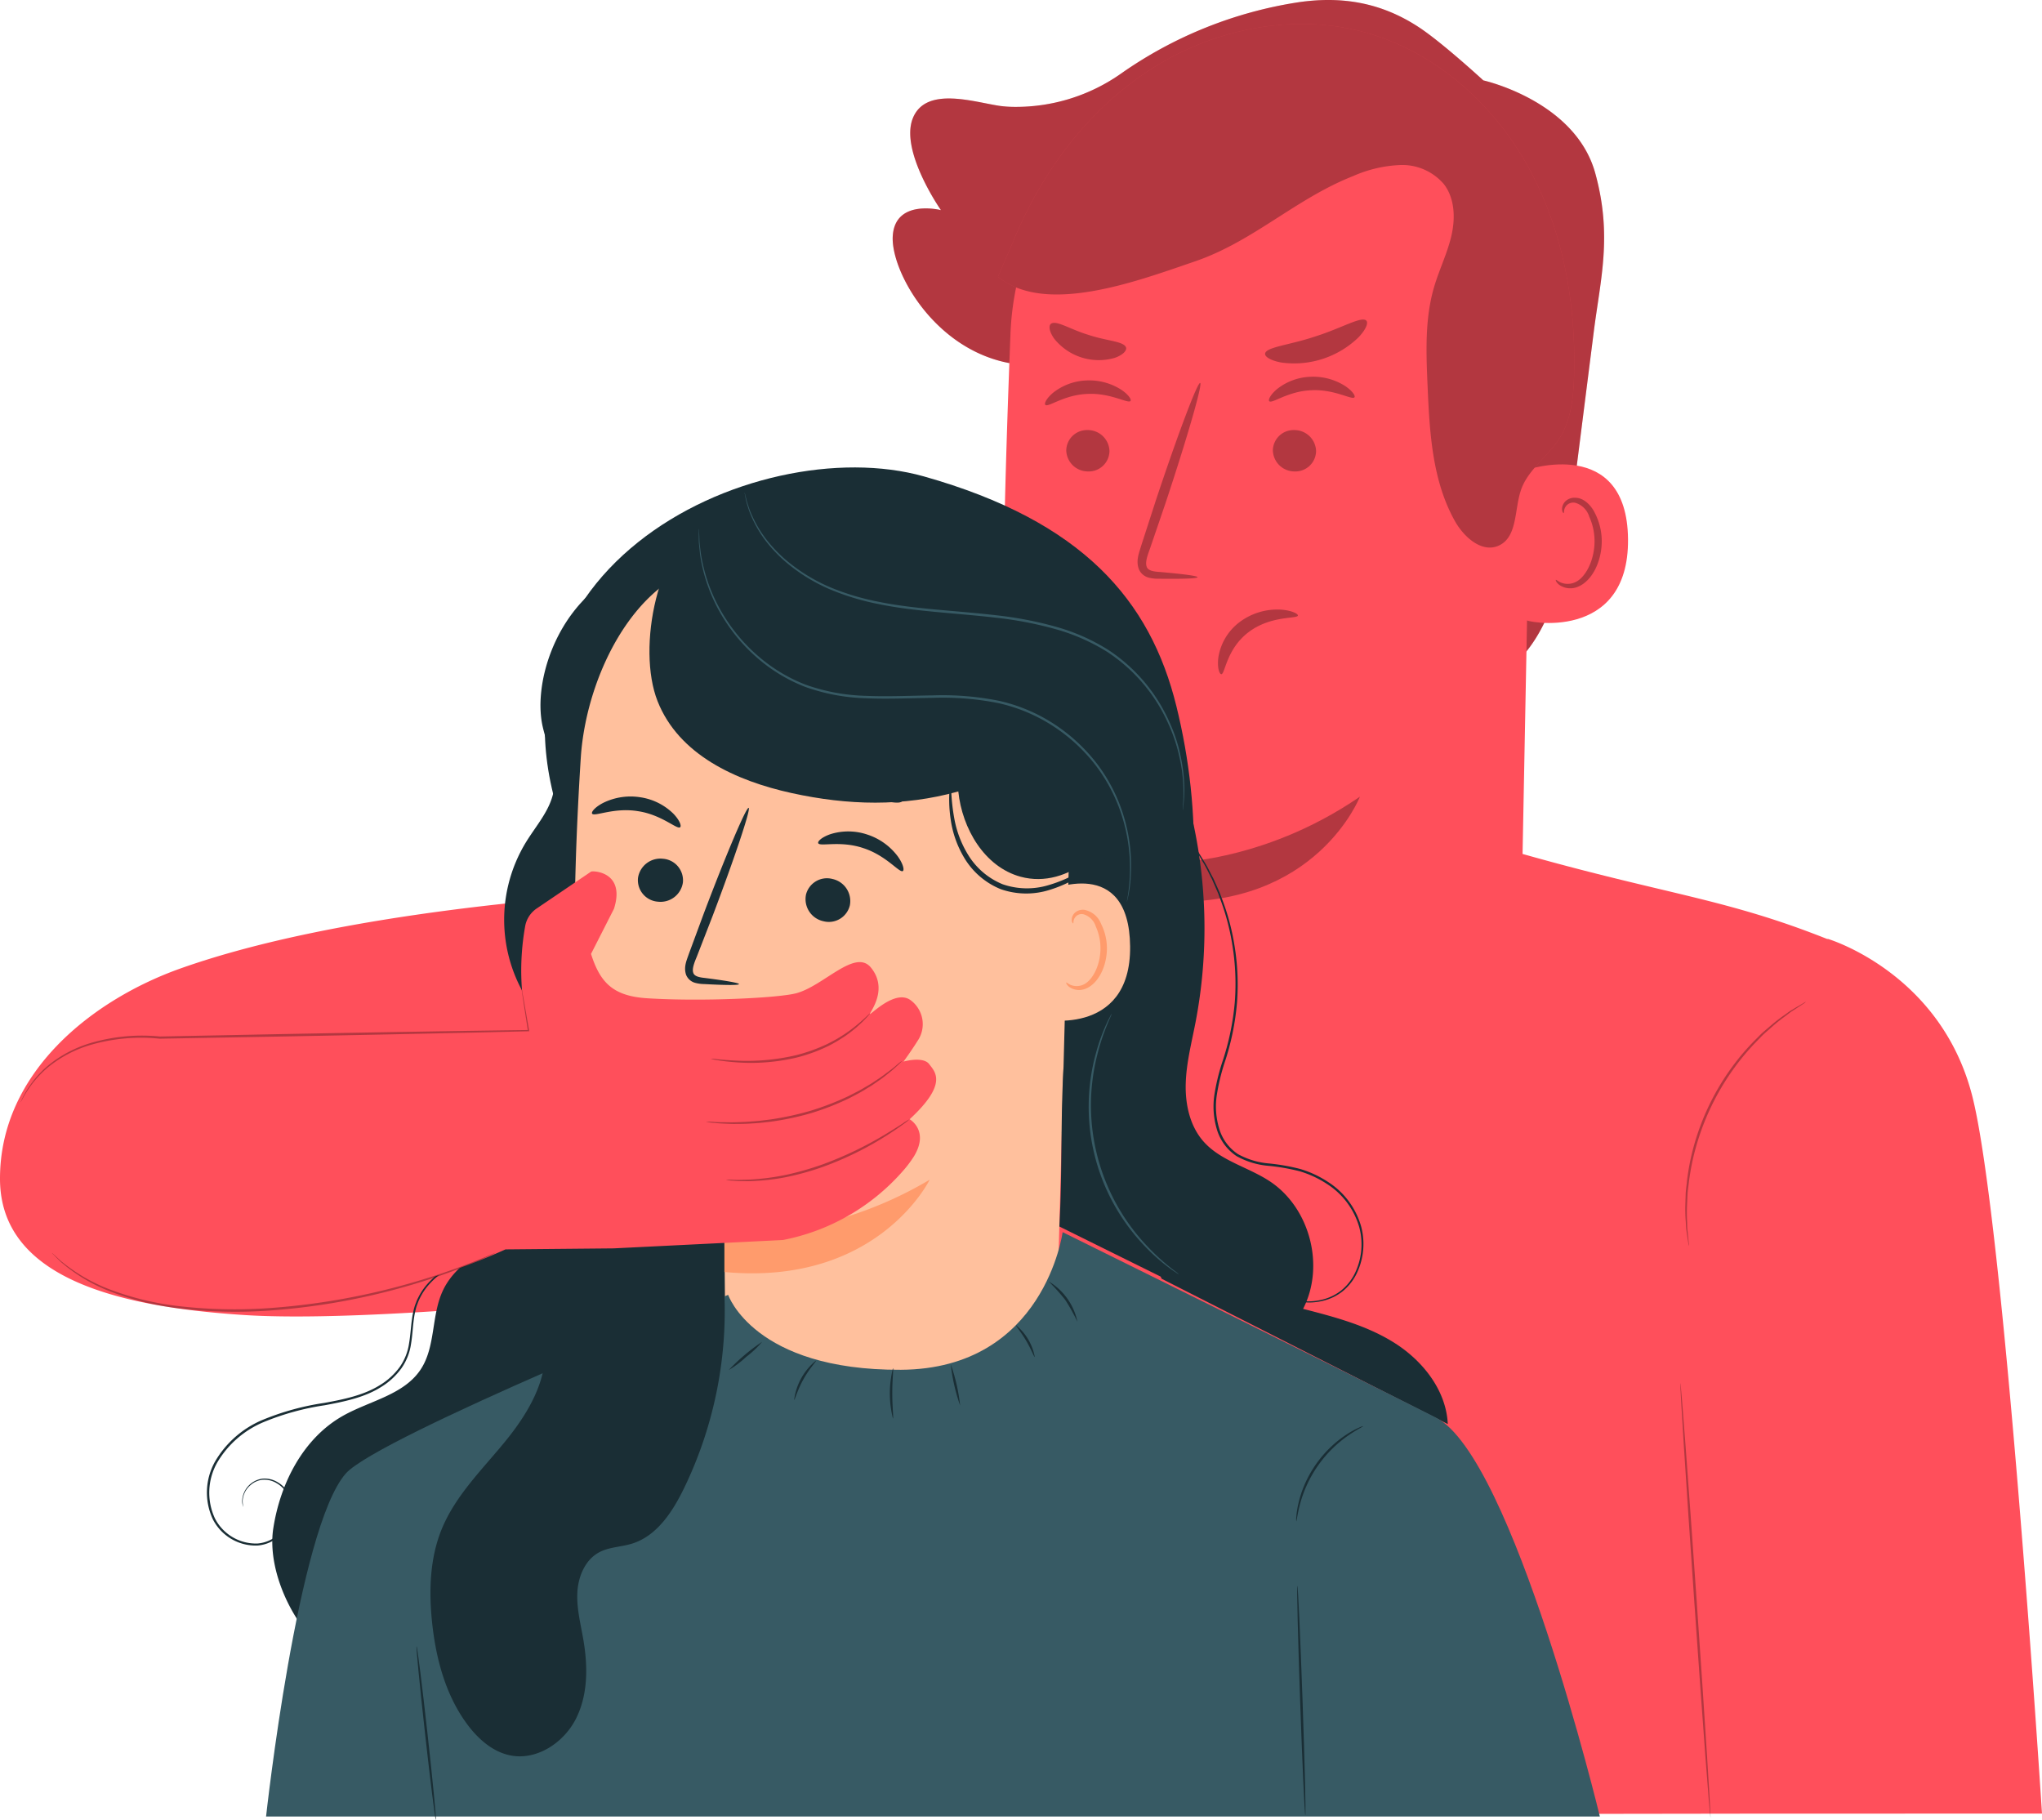 <svg id="Grupo_182" data-name="Grupo 182" xmlns="http://www.w3.org/2000/svg" xmlns:xlink="http://www.w3.org/1999/xlink" width="392.118" height="349.416" viewBox="0 0 392.118 349.416">
  <defs>
    <clipPath id="clip-path">
      <rect id="Rectángulo_143" data-name="Rectángulo 143" width="392.118" height="349.416" fill="none"/>
    </clipPath>
    <clipPath id="clip-path-3">
      <rect id="Rectángulo_130" data-name="Rectángulo 130" width="136.62" height="133.05" fill="none"/>
    </clipPath>
    <clipPath id="clip-path-4">
      <rect id="Rectángulo_131" data-name="Rectángulo 131" width="37.457" height="20.164" fill="none"/>
    </clipPath>
    <clipPath id="clip-path-5">
      <rect id="Rectángulo_132" data-name="Rectángulo 132" width="61.848" height="68.09" fill="none"/>
    </clipPath>
    <clipPath id="clip-path-6">
      <rect id="Rectángulo_133" data-name="Rectángulo 133" width="8.831" height="17.385" fill="none"/>
    </clipPath>
    <clipPath id="clip-path-7">
      <rect id="Rectángulo_134" data-name="Rectángulo 134" width="110.667" height="100.533" fill="none"/>
    </clipPath>
    <clipPath id="clip-path-8">
      <rect id="Rectángulo_135" data-name="Rectángulo 135" width="5.803" height="83.445" fill="none"/>
    </clipPath>
    <clipPath id="clip-path-9">
      <rect id="Rectángulo_136" data-name="Rectángulo 136" width="23.175" height="46.847" fill="none"/>
    </clipPath>
    <clipPath id="clip-path-10">
      <rect id="Rectángulo_137" data-name="Rectángulo 137" width="30.602" height="9.506" fill="none"/>
    </clipPath>
    <clipPath id="clip-path-11">
      <rect id="Rectángulo_138" data-name="Rectángulo 138" width="37.714" height="12.159" fill="none"/>
    </clipPath>
    <clipPath id="clip-path-12">
      <rect id="Rectángulo_139" data-name="Rectángulo 139" width="35.295" height="11.896" fill="none"/>
    </clipPath>
    <clipPath id="clip-path-13">
      <rect id="Rectángulo_140" data-name="Rectángulo 140" width="97.676" height="21.839" fill="none"/>
    </clipPath>
    <clipPath id="clip-path-14">
      <rect id="Rectángulo_141" data-name="Rectángulo 141" width="85.175" height="11.318" fill="none"/>
    </clipPath>
  </defs>
  <g id="Grupo_181" data-name="Grupo 181" clip-path="url(#clip-path)">
    <g id="Grupo_180" data-name="Grupo 180">
      <g id="Grupo_179" data-name="Grupo 179" clip-path="url(#clip-path)">
        <path id="Trazado_489" data-name="Trazado 489" d="M290.078,131.379c7.891,4.306,18.26-.239,23.426-7.6s6.445-16.67,7.576-25.589l4.379-34.519c1.281-10.1,3.585-18.4.286-30.4-3.821-13.909-21.5-17.837-21.5-17.837s-7.809-7.192-12.319-10.169C284.494.357,276.878-.72,268.9.409a80.463,80.463,0,0,0-34.222,13.718,35.053,35.053,0,0,1-20.557,6.394,21.707,21.707,0,0,1-2.613-.173c-4.964-.7-14.347-3.917-16.829,2.4s5.416,17.6,5.416,17.6-8.8-2.247-9.252,4.969,9.445,24.616,26.725,24.83" transform="translate(-19.409 0)" fill="#ff4f5b"/>
        <g id="Grupo_145" data-name="Grupo 145" transform="translate(171.414)" opacity="0.3">
          <g id="Grupo_144" data-name="Grupo 144">
            <g id="Grupo_143" data-name="Grupo 143" clip-path="url(#clip-path-3)">
              <path id="Trazado_490" data-name="Trazado 490" d="M290.078,131.379c7.891,4.306,18.26-.239,23.426-7.6s6.445-16.67,7.576-25.589l4.379-34.519c1.281-10.1,3.585-18.4.286-30.4-3.821-13.909-21.5-17.837-21.5-17.837s-7.809-7.192-12.319-10.169C284.494.357,276.878-.72,268.9.409a80.463,80.463,0,0,0-34.222,13.718,35.053,35.053,0,0,1-20.557,6.394,21.707,21.707,0,0,1-2.613-.173c-4.964-.7-14.347-3.917-16.829,2.4s5.416,17.6,5.416,17.6-8.8-2.247-9.252,4.969,9.445,24.616,26.725,24.83" transform="translate(-190.823 0)"/>
            </g>
          </g>
        </g>
        <path id="Trazado_491" data-name="Trazado 491" d="M378.639,211.463c-6.187-23.507-27.691-29.855-27.691-29.855l-.008.065c-19.616-7.812-30.763-8.5-58.568-16.358L294.2,70.1c1.356-30.281-15.136-56.31-45.443-56.826l-2.8.116a54.177,54.177,0,0,0-51.916,51.978c-1.029,26.26-1.832,55.3-1.078,69.333,1.559,29.044,30.812,32.363,30.812,32.363.02.444,0,2.462-.05,5.445-1.31,0-17.005,2.117-33.778,5.531-10.6-3.223-41.962-11.673-62.016-5.634h0c-17.612.883-62.867,4.12-93.228,14.88C17.928,193.229-.03,207.149,0,227.713c.029,19.354,23.411,24.634,47.044,26.142,16.733,1.069,45.93-1.284,61.554-2.749l57.812,30.12,4.39,22.306,3.625,46.28,163.024-.229,54.668-.011s-7.291-114.6-13.478-138.11" transform="translate(0 -1.35)" fill="#ff4f5b"/>
        <g id="Grupo_148" data-name="Grupo 148" transform="translate(223.685 152.965)" opacity="0.3">
          <g id="Grupo_147" data-name="Grupo 147">
            <g id="Grupo_146" data-name="Grupo 146" clip-path="url(#clip-path-4)">
              <path id="Trazado_492" data-name="Trazado 492" d="M249.095,183.034s18.362.318,37.375-12.749c0,0-8.351,21.516-37.457,20.1Z" transform="translate(-249.013 -170.285)"/>
            </g>
          </g>
        </g>
        <g id="Grupo_151" data-name="Grupo 151" transform="translate(200.666 61.357)" opacity="0.3">
          <g id="Grupo_150" data-name="Grupo 150">
            <g id="Grupo_149" data-name="Grupo 149" clip-path="url(#clip-path-5)">
              <path id="Trazado_493" data-name="Trazado 493" d="M227.936,95.849a4.153,4.153,0,0,0,4.174,4.022,3.973,3.973,0,0,0,4.123-3.918,4.156,4.156,0,0,0-4.17-4.025,3.977,3.977,0,0,0-4.128,3.922" transform="translate(-223.851 -70.708)"/>
              <path id="Trazado_494" data-name="Trazado 494" d="M223.463,86.017c.537.519,3.584-1.937,8.051-2.109,4.458-.237,7.831,1.925,8.292,1.358.228-.252-.336-1.207-1.806-2.187a11.4,11.4,0,0,0-6.667-1.757,10.943,10.943,0,0,0-6.381,2.354c-1.329,1.111-1.754,2.108-1.49,2.341" transform="translate(-223.388 -69.628)"/>
              <path id="Trazado_495" data-name="Trazado 495" d="M272.1,95.849a4.154,4.154,0,0,0,4.174,4.022,3.973,3.973,0,0,0,4.124-3.918,4.157,4.157,0,0,0-4.172-4.024,3.975,3.975,0,0,0-4.127,3.921" transform="translate(-228.342 -70.708)"/>
              <path id="Trazado_496" data-name="Trazado 496" d="M271.333,85.231c.538.52,3.59-1.936,8.053-2.109,4.457-.236,7.83,1.926,8.292,1.359.227-.252-.331-1.207-1.807-2.187a11.393,11.393,0,0,0-6.665-1.758,10.958,10.958,0,0,0-6.381,2.355C271.5,84,271.071,85,271.333,85.231" transform="translate(-228.257 -69.548)"/>
              <path id="Trazado_497" data-name="Trazado 497" d="M254.691,119.155c.011-.255-2.785-.62-7.307-1.01-1.145-.07-2.234-.252-2.459-1.022-.3-.813.124-2.062.622-3.412q1.438-4.205,3.014-8.822c4.173-12.557,7.142-22.862,6.636-23.027s-4.3,9.881-8.474,22.438q-1.5,4.643-2.869,8.869c-.377,1.313-1.059,2.814-.407,4.5a2.864,2.864,0,0,0,1.944,1.59,7.749,7.749,0,0,0,1.948.19c4.536.056,7.345-.04,7.352-.294" transform="translate(-225.401 -69.684)"/>
              <path id="Trazado_498" data-name="Trazado 498" d="M261,142.7c.725.071.928-4.776,5.215-8.05s9.426-2.535,9.491-3.211c.079-.3-1.114-.987-3.292-1.135a12.084,12.084,0,0,0-7.912,2.406,10.526,10.526,0,0,0-4.061,6.763c-.266,2.019.226,3.241.56,3.227" transform="translate(-227.149 -74.608)"/>
              <path id="Trazado_499" data-name="Trazado 499" d="M289.881,68.513c-.9-.925-4.731,1.438-9.769,3.024-5.007,1.687-9.492,2.03-9.677,3.309-.067.6,1.075,1.341,3.118,1.709a17.773,17.773,0,0,0,14.815-4.825c1.435-1.5,1.924-2.769,1.514-3.217" transform="translate(-228.173 -68.305)"/>
              <path id="Trazado_500" data-name="Trazado 500" d="M239.056,73.752c-.406-1.218-3.661-1.241-7.172-2.418-3.551-1.055-6.227-2.905-7.259-2.141-.469.382-.34,1.5.636,2.864a10.958,10.958,0,0,0,11.627,3.674c1.58-.552,2.331-1.4,2.168-1.979" transform="translate(-223.487 -68.377)"/>
            </g>
          </g>
        </g>
        <path id="Trazado_501" data-name="Trazado 501" d="M325.858,100.461c.487-.235,19.724-6.731,19.91,13.163S325.942,129.6,325.9,129.031s-.045-28.57-.045-28.57" transform="translate(-33.144 -10.097)" fill="#ff4f5b"/>
        <g id="Grupo_154" data-name="Grupo 154" transform="translate(298.746 95.567)" opacity="0.3">
          <g id="Grupo_153" data-name="Grupo 153">
            <g id="Grupo_152" data-name="Grupo 152" clip-path="url(#clip-path-6)">
              <path id="Trazado_502" data-name="Trazado 502" d="M332.592,122.163c.087-.065.349.239.938.5a3.464,3.464,0,0,0,2.591.029c2.094-.79,3.832-4.144,3.9-7.731A11.452,11.452,0,0,0,339,110.011a4,4,0,0,0-2.632-2.636,1.765,1.765,0,0,0-2.036.969c-.261.558-.131.954-.236.989-.055.051-.429-.329-.278-1.152a2.211,2.211,0,0,1,.772-1.253,2.613,2.613,0,0,1,1.912-.525c1.535.092,2.929,1.49,3.649,3.051a11.77,11.77,0,0,1,1.253,5.533c-.09,4.01-2.106,7.78-4.975,8.638a3.71,3.71,0,0,1-3.175-.5c-.621-.486-.729-.929-.661-.966" transform="translate(-332.574 -106.388)"/>
            </g>
          </g>
        </g>
        <path id="Trazado_503" data-name="Trazado 503" d="M213.327,53.654c9.158,7.48,26.664.872,37.854-2.952s19.35-12.04,30.353-16.373a24.8,24.8,0,0,1,9.126-2.123,10.505,10.505,0,0,1,8.32,3.694c2.1,2.747,2.2,6.566,1.415,9.931s-2.347,6.5-3.319,9.816c-1.786,6.095-1.524,12.576-1.248,18.921.389,8.927.881,18.23,5.259,26.02,1.73,3.079,5.176,6.151,8.4,4.7,3.673-1.655,2.972-6.982,4.314-10.78,1.373-3.881,5.167-6.345,7.364-9.825,2.246-3.561,2.681-7.947,2.8-12.156.38-13.793-2.133-27.87-8.8-39.949s-17.754-22-31.03-25.753c-13.817-3.91-29.136-.85-41.248,6.865s-21.125,19.76-26.569,33.049" transform="translate(-21.698 -0.521)" fill="#ff4f5b"/>
        <g id="Grupo_157" data-name="Grupo 157" transform="translate(191.629 4.603)" opacity="0.3">
          <g id="Grupo_156" data-name="Grupo 156">
            <g id="Grupo_155" data-name="Grupo 155" clip-path="url(#clip-path-7)">
              <path id="Trazado_504" data-name="Trazado 504" d="M213.327,53.654c9.158,7.48,26.664.872,37.854-2.952s19.35-12.04,30.353-16.373a24.8,24.8,0,0,1,9.126-2.123,10.505,10.505,0,0,1,8.32,3.694c2.1,2.747,2.2,6.566,1.415,9.931s-2.347,6.5-3.319,9.816c-1.786,6.095-1.524,12.576-1.248,18.921.389,8.927.881,18.23,5.259,26.02,1.73,3.079,5.176,6.151,8.4,4.7,3.673-1.655,2.972-6.982,4.314-10.78,1.373-3.881,5.167-6.345,7.364-9.825,2.246-3.561,2.681-7.947,2.8-12.156.38-13.793-2.133-27.87-8.8-39.949s-17.754-22-31.03-25.753c-13.817-3.91-29.136-.85-41.248,6.865s-21.125,19.76-26.569,33.049" transform="translate(-213.327 -5.124)"/>
            </g>
          </g>
        </g>
        <g id="Grupo_160" data-name="Grupo 160" transform="translate(322.665 265.566)" opacity="0.3">
          <g id="Grupo_159" data-name="Grupo 159">
            <g id="Grupo_158" data-name="Grupo 158" clip-path="url(#clip-path-8)">
              <path id="Trazado_505" data-name="Trazado 505" d="M364.994,379.081c-.128.009-1.528-18.665-3.125-41.7s-2.787-41.732-2.659-41.741,1.528,18.661,3.125,41.708,2.787,41.727,2.659,41.736" transform="translate(-359.201 -295.636)"/>
            </g>
          </g>
        </g>
        <g id="Grupo_163" data-name="Grupo 163" transform="translate(323.606 192.373)" opacity="0.3">
          <g id="Grupo_162" data-name="Grupo 162">
            <g id="Grupo_161" data-name="Grupo 161" clip-path="url(#clip-path-9)">
              <path id="Trazado_506" data-name="Trazado 506" d="M383.423,214.157a2.545,2.545,0,0,1-.453.336l-1.341.882-.975.627c-.348.241-.706.531-1.1.827a31.916,31.916,0,0,0-2.618,2.095l-1.462,1.291c-.5.454-.973.984-1.489,1.5a45.84,45.84,0,0,0-3.085,3.493,47.853,47.853,0,0,0-9.167,19.108,46.045,46.045,0,0,0-.794,4.593c-.079.726-.2,1.424-.237,2.1s-.063,1.327-.092,1.948a32.435,32.435,0,0,0,0,3.354c.018.494.015.955.046,1.377s.084.8.12,1.152c.062.654.112,1.183.152,1.6a2.625,2.625,0,0,1,.022.563,2.506,2.506,0,0,1-.115-.549l-.239-1.592-.162-1.153c-.044-.424-.054-.887-.084-1.383a30.308,30.308,0,0,1-.075-3.377q.03-.94.063-1.965c.029-.683.141-1.387.213-2.12a44.615,44.615,0,0,1,.758-4.642,46.87,46.87,0,0,1,9.251-19.282,44.456,44.456,0,0,1,3.145-3.5c.526-.516,1.006-1.044,1.521-1.494l1.493-1.28a30.355,30.355,0,0,1,2.68-2.054c.406-.287.773-.569,1.131-.8l1-.6,1.391-.81a2.488,2.488,0,0,1,.5-.254" transform="translate(-360.248 -214.156)"/>
            </g>
          </g>
        </g>
        <path id="Trazado_507" data-name="Trazado 507" d="M127.65,124.04c-10.267,6.533-14.364,20.222-12.407,28.312.987,4.077,2.839,8.181,2.03,12.3-.7,3.557-3.255,6.4-5.17,9.481A28.572,28.572,0,0,0,147.808,215.4" transform="translate(-10.983 -12.617)" fill="#1a2e35"/>
        <path id="Trazado_508" data-name="Trazado 508" d="M122.437,175.012c-24.973-54.928,34.43-82.524,66.846-73.368,30.463,8.6,43.456,23.764,48.469,44.139s4.774,42.459-3.213,61.872c-3.94,9.572-11.034,19.3-21.315,20.493" transform="translate(-11.846 -10.163)" fill="#1a2e35"/>
        <path id="Trazado_509" data-name="Trazado 509" d="M71.264,345.654c-8.384-5.173-14.2-17.243-12.865-25.889s5.713-17.261,13.319-21.584c5.128-2.914,11.74-4.019,14.988-8.942,2.87-4.349,2.031-10.213,4.177-14.961,1.733-3.835,5.3-6.6,9.17-8.246s8.08-2.3,12.238-2.949l26.768-4.15c2.959-.459,6.289-.831,8.672.982s2.916,5.156,3.226,8.149a507.688,507.688,0,0,1,2.581,62.77" transform="translate(-5.921 -26.299)" fill="#1a2e35"/>
        <path id="Trazado_510" data-name="Trazado 510" d="M152.1,290.969c-.431-26.243-.49-41.859-.5-41.71,0,0-22.559-3.746-27.232-33.178-2.324-14.637-1.588-38.636-.353-58.253,1.113-17.658,12.811-39.322,30.405-37.46l54.938,13.885a10.354,10.354,0,0,1,9.262,10.5l-3.415,130.041" transform="translate(-12.496 -12.232)" fill="#ffc09d"/>
        <path id="Trazado_511" data-name="Trazado 511" d="M156.809,206.525c.019-.231-2.506-.667-6.6-1.19-1.038-.107-2.019-.313-2.195-1.02-.244-.75.19-1.868.693-3.075q1.463-3.765,3.068-7.9c4.26-11.245,7.343-20.492,6.888-20.659s-4.276,8.811-8.535,20.056q-1.537,4.16-2.938,7.945c-.393,1.179-1.068,2.515-.538,4.07a2.605,2.605,0,0,0,1.7,1.517,7.062,7.062,0,0,0,1.762.244c4.117.222,6.672.241,6.687.009" transform="translate(-14.897 -17.564)" fill="#1a2e35"/>
        <path id="Trazado_512" data-name="Trazado 512" d="M154.857,262.675a74.881,74.881,0,0,0,39.418-10.514s-9.96,20.475-39.418,17.721Z" transform="translate(-15.751 -25.648)" fill="#ff9b6c"/>
        <path id="Trazado_513" data-name="Trazado 513" d="M159.847,220.942a7.319,7.319,0,0,1,6.561-2.718,6.679,6.679,0,0,1,4.614,2.476,4.233,4.233,0,0,1,.322,4.841c-1.1,1.541-3.387,1.9-5.325,1.347a15.377,15.377,0,0,1-5.191-3.1,4.5,4.5,0,0,1-1.16-1.2,1.358,1.358,0,0,1,.005-1.512" transform="translate(-16.217 -22.192)" fill="#ff9b6c"/>
        <path id="Trazado_514" data-name="Trazado 514" d="M161.007,228.567c.631.2,1.739-4.065,6.175-6.153s8.858-.447,9.046-1.036c.128-.252-.8-1.09-2.707-1.638a10.971,10.971,0,0,0-7.489.623,9.556,9.556,0,0,0-4.9,5.23c-.623,1.743-.419,2.923-.121,2.973" transform="translate(-16.348 -22.311)" fill="#1a2e35"/>
        <path id="Trazado_515" data-name="Trazado 515" d="M172.355,168.562c.4,1.1,4.456.58,9.221,1.155,4.779.479,8.621,1.874,9.253.883.282-.474-.388-1.513-1.942-2.582a16.156,16.156,0,0,0-14.074-1.554c-1.749.705-2.629,1.573-2.458,2.1" transform="translate(-17.529 -16.835)" fill="#1a2e35"/>
        <path id="Trazado_516" data-name="Trazado 516" d="M223.66,190.3c.431-.208,15.754-6.984,15.934,10.637S222.045,215.1,222.01,214.594s1.65-24.3,1.65-24.3" transform="translate(-22.582 -19.208)" fill="#ffc09d"/>
        <path id="Trazado_517" data-name="Trazado 517" d="M227.924,208.435c.076-.057.309.211.83.444a3.066,3.066,0,0,0,2.3.024c1.855-.7,3.392-3.674,3.445-6.85a10.134,10.134,0,0,0-.9-4.387,3.547,3.547,0,0,0-2.333-2.332,1.563,1.563,0,0,0-1.8.86c-.231.495-.115.846-.208.877-.049.045-.381-.291-.246-1.02a1.957,1.957,0,0,1,.682-1.111,2.317,2.317,0,0,1,1.693-.466,4.314,4.314,0,0,1,3.234,2.7,10.425,10.425,0,0,1,1.115,4.9c-.077,3.552-1.861,6.893-4.4,7.655a3.288,3.288,0,0,1-2.813-.438c-.55-.428-.647-.822-.586-.854" transform="translate(-23.182 -19.779)" fill="#ff9b6c"/>
        <path id="Trazado_518" data-name="Trazado 518" d="M150.179,110.5c-9.8,5.066-13.839,25.123-9.782,35.385s14.987,15.275,25.766,17.637,21.348,2.641,31.979-.316c.74,7.149,5.026,14.488,11.962,16.374,9.183,2.5,18.439-5.912,20.483-15.206s-1.019-18.868-4.044-27.891" transform="translate(-14.121 -11.24)" fill="#1a2e35"/>
        <path id="Trazado_519" data-name="Trazado 519" d="M234.446,180.241c.042.056-.44.513-1.358,1.285a47.769,47.769,0,0,1-4.065,3.066,24.877,24.877,0,0,1-6.851,3.316,14.831,14.831,0,0,1-9.351-.137,14.5,14.5,0,0,1-7.078-6.118,19.622,19.622,0,0,1-2.536-7.194,26.071,26.071,0,0,1-.278-5.1,5.781,5.781,0,0,1,.23-1.859c.194,0-.016,2.679.755,6.836a20.076,20.076,0,0,0,2.624,6.824,13.915,13.915,0,0,0,6.643,5.663,14.252,14.252,0,0,0,8.739.185,26.126,26.126,0,0,0,6.716-3.019c3.6-2.251,5.705-3.888,5.809-3.743" transform="translate(-20.638 -17.037)" fill="#1a2e35"/>
        <path id="Trazado_520" data-name="Trazado 520" d="M301.048,290.994c-.293-6.359-4.647-11.972-9.994-15.427s-11.627-5.111-17.793-6.693c4.233-8.2,1.33-19.37-6.36-24.471-4.161-2.76-9.461-3.926-12.764-7.67-2.61-2.958-3.512-7.1-3.412-11.043s1.1-7.8,1.853-11.671a95.773,95.773,0,0,0-1.088-41.362l-1.923,7.786-4.491,11.983-7.054,24.556L227.258,222.5c-.573,9.916-.23,20.645-.8,30.561l19.447,9.62.21.419Z" transform="translate(-23.034 -17.562)" fill="#1a2e35"/>
        <path id="Trazado_521" data-name="Trazado 521" d="M231.593,184.654a1.669,1.669,0,0,1,.037-.326l.155-.947a35.34,35.34,0,0,0,.366-3.664,33.2,33.2,0,0,0-2.115-13.265,32.056,32.056,0,0,0-4.527-8.112A33.049,33.049,0,0,0,217.7,151.1a32,32,0,0,0-10.8-4.6,54.928,54.928,0,0,0-12.644-1.011c-4.367.057-8.645.261-12.784.075a37.483,37.483,0,0,1-11.711-2.2,31.167,31.167,0,0,1-9.212-5.6,32.785,32.785,0,0,1-6.142-7.11A31.842,31.842,0,0,1,149.627,118q-.121-1.194-.216-2.126c-.049-.616-.021-1.142-.031-1.564,0-.4,0-.72,0-.961a1.692,1.692,0,0,1,.017-.326,1.648,1.648,0,0,1,.031.327c.011.24.025.557.043.958.026.42.012.943.075,1.556s.161,1.32.257,2.109a32.289,32.289,0,0,0,4.875,12.505,32.7,32.7,0,0,0,6.119,7,30.906,30.906,0,0,0,9.111,5.487,37.223,37.223,0,0,0,11.578,2.14c4.11.179,8.377-.027,12.757-.085A55.035,55.035,0,0,1,207,146.05a32.3,32.3,0,0,1,10.943,4.688,33.257,33.257,0,0,1,7.874,7.364,32.149,32.149,0,0,1,4.53,8.234,32.728,32.728,0,0,1,1.987,13.39,24.243,24.243,0,0,1-.739,4.928" transform="translate(-15.194 -11.496)" fill="#375a64"/>
        <path id="Trazado_522" data-name="Trazado 522" d="M243.32,166.262a1.483,1.483,0,0,1,0-.3c.013-.223.03-.514.05-.88a30.144,30.144,0,0,0-.627-8.673,31.3,31.3,0,0,0-2.19-6.708,32.1,32.1,0,0,0-11.727-13.815,37.808,37.808,0,0,0-9.9-4.366,71.031,71.031,0,0,0-11.461-2.205c-7.961-.923-15.652-1.188-22.5-2.608a48.019,48.019,0,0,1-9.481-2.874,33.311,33.311,0,0,1-7.418-4.412,27.165,27.165,0,0,1-5-5.076,22.52,22.52,0,0,1-2.669-4.668,15.967,15.967,0,0,1-.658-1.849,11.114,11.114,0,0,1-.362-1.391c-.068-.361-.122-.648-.163-.868a1.378,1.378,0,0,1-.04-.3,1.438,1.438,0,0,1,.087.289c.053.216.121.5.208.855a12.643,12.643,0,0,0,.4,1.37,16.8,16.8,0,0,0,.693,1.82,22.942,22.942,0,0,0,2.71,4.581,27.15,27.15,0,0,0,4.991,4.974,33.214,33.214,0,0,0,7.367,4.316,48,48,0,0,0,9.413,2.807c6.812,1.389,14.481,1.641,22.474,2.566a70.645,70.645,0,0,1,11.534,2.23,37.991,37.991,0,0,1,10,4.442,32.23,32.23,0,0,1,11.8,14.043A31.035,31.035,0,0,1,243,156.354a31.848,31.848,0,0,1,.609,5.341,28.218,28.218,0,0,1-.144,3.393c-.04.366-.072.655-.1.878a1.432,1.432,0,0,1-.048.3" transform="translate(-16.19 -10.707)" fill="#375a64"/>
        <path id="Trazado_523" data-name="Trazado 523" d="M250,266.693a2.662,2.662,0,0,1-.492-.3c-.308-.214-.784-.5-1.348-.941a36.155,36.155,0,0,1-4.532-4.005,38.658,38.658,0,0,1-9.534-37.075,36.1,36.1,0,0,1,2.037-5.7c.281-.656.561-1.138.727-1.474a2.64,2.64,0,0,1,.288-.5,2.642,2.642,0,0,1-.2.537c-.139.349-.391.841-.645,1.506a41.046,41.046,0,0,0-1.885,5.705,39.26,39.26,0,0,0,9.455,36.765,41.061,41.061,0,0,0,4.4,4.089c.543.459,1,.769,1.292,1.007a2.69,2.69,0,0,1,.437.373" transform="translate(-23.675 -22.043)" fill="#375a64"/>
        <path id="Trazado_524" data-name="Trazado 524" d="M51.228,316.454a1.633,1.633,0,0,1-.107-.3,2.909,2.909,0,0,1-.122-.915,4.5,4.5,0,0,1,3.859-4.207,4.784,4.784,0,0,1,2.975.693,5.826,5.826,0,0,1,2.672,6.537,7.554,7.554,0,0,1-2.253,3.705,7.125,7.125,0,0,1-4.29,1.9,9.238,9.238,0,0,1-8.59-5.036,12.145,12.145,0,0,1,.446-11.133,19.113,19.113,0,0,1,9.149-7.972,49.93,49.93,0,0,1,11.791-3.239c3.855-.7,7.632-1.5,10.682-3.414a13.117,13.117,0,0,0,3.82-3.491,10.5,10.5,0,0,0,1.788-4.517c.269-1.572.341-3.13.552-4.621a17.329,17.329,0,0,1,.431-2.176,8.378,8.378,0,0,1,.35-1.02,7.511,7.511,0,0,1,.42-.967,11.842,11.842,0,0,1,2.3-3.2,16.852,16.852,0,0,1,2.706-2.23,29.488,29.488,0,0,1,4.935-2.635c1.409-.609,2.533-1.005,3.29-1.282l.87-.295a1.43,1.43,0,0,1,.3-.085,1.647,1.647,0,0,1-.286.13l-.852.338c-.746.305-1.858.728-3.25,1.361a30.314,30.314,0,0,0-4.862,2.683,16.771,16.771,0,0,0-2.639,2.221,11.606,11.606,0,0,0-2.214,3.138,7.361,7.361,0,0,0-.4.941,8.045,8.045,0,0,0-.333.993,16.757,16.757,0,0,0-.407,2.133c-.2,1.471-.262,3.03-.528,4.637a10.872,10.872,0,0,1-1.835,4.688,13.48,13.48,0,0,1-3.927,3.619c-3.132,1.979-6.97,2.787-10.826,3.5a49.813,49.813,0,0,0-11.682,3.216,18.7,18.7,0,0,0-8.938,7.764,11.727,11.727,0,0,0-.465,10.719,8.85,8.85,0,0,0,8.177,4.845,6.769,6.769,0,0,0,4.077-1.783,7.231,7.231,0,0,0,2.175-3.52,5.541,5.541,0,0,0-2.486-6.231,4.561,4.561,0,0,0-2.818-.7,4.073,4.073,0,0,0-2.238.99,4.234,4.234,0,0,0-1.55,3,5.135,5.135,0,0,0,.135,1.208" transform="translate(-4.498 -27.113)" fill="#1a2e35"/>
        <path id="Trazado_525" data-name="Trazado 525" d="M269.868,264.639c.025-.023.3.34.929.895a8,8,0,0,0,3.219,1.716,10.6,10.6,0,0,0,2.619.384,11.19,11.19,0,0,0,3.11-.442,9.5,9.5,0,0,0,3.2-1.626,9.774,9.774,0,0,0,2.547-3.106,12.716,12.716,0,0,0,.958-9.033,14.618,14.618,0,0,0-6.24-8.358,19.612,19.612,0,0,0-5.231-2.42,38.956,38.956,0,0,0-5.972-1.039,15.2,15.2,0,0,1-6.1-1.85,9.3,9.3,0,0,1-3.843-5.282,15.091,15.091,0,0,1-.432-6.547,39.936,39.936,0,0,1,1.487-6.178,49.3,49.3,0,0,0,2.428-11.627,46.112,46.112,0,0,0-.445-10.733,44.819,44.819,0,0,0-2.379-9.066l-.363-1q-.209-.482-.411-.952l-.8-1.828c-.61-1.14-1.1-2.263-1.709-3.228-.586-.98-1.107-1.907-1.683-2.7-.557-.8-1.038-1.559-1.555-2.176l-1.32-1.682-1.042-1.17-.634-.727a1.812,1.812,0,0,1-.206-.259,1.623,1.623,0,0,1,.24.225l.669.7,1.078,1.144,1.359,1.66c.529.612,1.024,1.362,1.594,2.162.591.788,1.126,1.713,1.725,2.692.624.966,1.128,2.089,1.753,3.232l.821,1.832.421.956q.185.5.374,1a44.771,44.771,0,0,1,2.452,9.119,46.182,46.182,0,0,1,.49,10.828,49.416,49.416,0,0,1-2.419,11.726,39.769,39.769,0,0,0-1.464,6.107,14.655,14.655,0,0,0,.419,6.346,8.845,8.845,0,0,0,3.643,5.027,14.812,14.812,0,0,0,5.912,1.789,39.124,39.124,0,0,1,6.036,1.064,20,20,0,0,1,5.344,2.49,14.988,14.988,0,0,1,6.376,8.621,13.035,13.035,0,0,1-1.042,9.286,10.062,10.062,0,0,1-2.655,3.184,9.761,9.761,0,0,1-3.312,1.643,11.319,11.319,0,0,1-3.188.413,10.622,10.622,0,0,1-2.666-.433,7.848,7.848,0,0,1-3.231-1.82,5.212,5.212,0,0,1-.663-.705,1.663,1.663,0,0,1-.2-.26" transform="translate(-25.429 -17.76)" fill="#1a2e35"/>
        <path id="Trazado_526" data-name="Trazado 526" d="M313,375.571s-16.676-69.083-31.493-76.6-71.669-35.6-71.669-35.6-3.478,26.291-31.072,26.427c-28.2.139-33.157-14.387-33.157-14.387S78.43,302.657,72.194,309.705c-9.251,10.458-15.317,65.866-15.317,65.866Z" transform="translate(-5.785 -26.789)" fill="#375a64"/>
        <path id="Trazado_527" data-name="Trazado 527" d="M278.862,383.013c-.129,0-.578-9.852-1-22.013s-.663-22.028-.534-22.032.578,9.851,1,22.015.664,22.026.535,22.03" transform="translate(-28.204 -34.478)" fill="#1a2e35"/>
        <path id="Trazado_528" data-name="Trazado 528" d="M92.75,385.209c-.128.014-1.061-7.431-2.082-16.628s-1.745-16.667-1.617-16.681,1.061,7.43,2.082,16.63,1.745,16.665,1.617,16.679" transform="translate(-9.056 -35.793)" fill="#1a2e35"/>
        <path id="Trazado_529" data-name="Trazado 529" d="M289.953,304.829c.04.082-1.162.617-2.89,1.813a23.535,23.535,0,0,0-2.845,2.332,23.46,23.46,0,0,0-5.152,7.326,23.513,23.513,0,0,0-1.233,3.466c-.541,2.03-.639,3.342-.729,3.332a3.472,3.472,0,0,1,.016-.923,8.569,8.569,0,0,1,.124-1.076,14.055,14.055,0,0,1,.268-1.412,20.828,20.828,0,0,1,1.16-3.559,22.063,22.063,0,0,1,5.25-7.465,20.954,20.954,0,0,1,2.957-2.3,14.272,14.272,0,0,1,1.239-.728,8.622,8.622,0,0,1,.971-.481,3.476,3.476,0,0,1,.864-.328" transform="translate(-28.183 -31.005)" fill="#1a2e35"/>
        <path id="Trazado_530" data-name="Trazado 530" d="M190.821,302.129a19.8,19.8,0,0,1,0-9.675c.137.022-.139,2.174-.133,4.837s.269,4.816.133,4.837" transform="translate(-19.348 -29.747)" fill="#1a2e35"/>
        <path id="Trazado_531" data-name="Trazado 531" d="M205.043,299.539a35.03,35.03,0,0,1-1.791-7.882,35.033,35.033,0,0,1,1.791,7.882" transform="translate(-20.671 -29.666)" fill="#1a2e35"/>
        <path id="Trazado_532" data-name="Trazado 532" d="M220.8,289.371c-.132.041-.667-1.456-1.657-3.125s-2.027-2.871-1.927-2.966a10.308,10.308,0,0,1,3.584,6.091" transform="translate(-22.093 -28.813)" fill="#1a2e35"/>
        <path id="Trazado_533" data-name="Trazado 533" d="M229.686,281.625a38.606,38.606,0,0,0-2.333-4.179,38.553,38.553,0,0,0-3.2-3.557,11.785,11.785,0,0,1,5.534,7.736" transform="translate(-22.799 -27.858)" fill="#1a2e35"/>
        <path id="Trazado_534" data-name="Trazado 534" d="M169.761,298.38a11.638,11.638,0,0,1,4.229-7.584c.1.1-1.28,1.509-2.44,3.611-1.179,2.09-1.651,4.007-1.789,3.973" transform="translate(-17.265 -29.578)" fill="#1a2e35"/>
        <path id="Trazado_535" data-name="Trazado 535" d="M155.78,292.229a37.781,37.781,0,0,1,6.413-5.418,19.026,19.026,0,0,1-3.056,2.888,19.015,19.015,0,0,1-3.357,2.53" transform="translate(-15.845 -29.172)" fill="#1a2e35"/>
        <path id="Trazado_536" data-name="Trazado 536" d="M114,285.772c.574,6.884-3.325,13.33-7.7,18.674s-9.477,10.319-12.1,16.706c-2.312,5.623-2.5,11.909-1.867,17.955.734,6.99,2.614,14.051,6.831,19.672,2.071,2.76,4.853,5.211,8.239,5.871,5.065.986,10.24-2.459,12.563-7.067s2.287-10.063,1.415-15.149c-.517-3.011-1.31-6.019-1.153-9.071s1.481-6.262,4.172-7.71c1.925-1.035,4.23-1.024,6.319-1.67,4.736-1.465,7.748-6.044,9.925-10.5a78.122,78.122,0,0,0,7.723-39.242,3.576,3.576,0,0,0-.752-2.353c-.766-.77-2.01-.7-3.088-.563a160.59,160.59,0,0,0-25.765,5.415" transform="translate(-9.36 -27.589)" fill="#1a2e35"/>
        <path id="Trazado_537" data-name="Trazado 537" d="M174.927,233.85c7.45-6.878,4.838-9.129,3.769-10.567-1.182-1.589-4.95-.5-4.95-.5s1.45-1.969,2.655-3.9a5.7,5.7,0,0,0-1.187-7.816c-3.131-2.522-8.458,3.534-7.874,2.445s3.24-4.989.168-8.77-9.191,3.644-14.49,4.949c-3.6.887-17.978,1.584-28.455.932-6.554-.408-9.068-2.98-10.816-8.522l4.407-8.662c2.29-7.227-4.182-7.336-4.407-7.131l-10.438,7.076a5.225,5.225,0,0,0-2.23,3.52,48.36,48.36,0,0,0,.663,19.933L25.13,217.3A22.767,22.767,0,0,0,2.5,240.07a19.721,19.721,0,0,0,.146,2.351c-.192,8.51,5.348,16.557,12.64,21.072,7.614,4.714,16.811,6.156,25.761,6.459a126.531,126.531,0,0,0,56.276-11.115l20.785-.195,32.5-1.606a40.992,40.992,0,0,0,22.907-13.113,22.24,22.24,0,0,0,2.244-2.953c3-4.952-.831-7.12-.831-7.12" transform="translate(-0.254 -18.945)" fill="#ff4f5b"/>
        <g id="Grupo_166" data-name="Grupo 166" transform="translate(136.486 194.566)" opacity="0.3">
          <g id="Grupo_165" data-name="Grupo 165">
            <g id="Grupo_164" data-name="Grupo 164" clip-path="url(#clip-path-10)">
              <path id="Trazado_538" data-name="Trazado 538" d="M182.541,216.6a6.947,6.947,0,0,1-.853.992,11.846,11.846,0,0,1-1.091,1.081A19.332,19.332,0,0,1,179.048,220a21.177,21.177,0,0,1-2.016,1.429,26.653,26.653,0,0,1-2.46,1.414,31.367,31.367,0,0,1-6.095,2.239,38.194,38.194,0,0,1-11.715.921c-1.5-.115-2.713-.259-3.541-.409a7.041,7.041,0,0,1-1.281-.263,6.956,6.956,0,0,1,1.3.083c.833.094,2.043.187,3.537.259a41.346,41.346,0,0,0,11.583-1.044,32.9,32.9,0,0,0,6.018-2.172c.872-.456,1.713-.872,2.445-1.356a22.655,22.655,0,0,0,2.021-1.364c2.389-1.793,3.617-3.207,3.693-3.131" transform="translate(-151.94 -216.597)"/>
            </g>
          </g>
        </g>
        <g id="Grupo_169" data-name="Grupo 169" transform="translate(135.56 203.648)" opacity="0.3">
          <g id="Grupo_168" data-name="Grupo 168">
            <g id="Grupo_167" data-name="Grupo 167" clip-path="url(#clip-path-11)">
              <path id="Trazado_539" data-name="Trazado 539" d="M188.623,226.708a10.4,10.4,0,0,1-1.141,1.125,16.615,16.615,0,0,1-1.425,1.226c-.576.455-1.214,1-1.985,1.506l-1.192.827c-.42.278-.877.538-1.339.824-.916.588-1.959,1.1-3.039,1.674a50.387,50.387,0,0,1-7.4,2.9,53.835,53.835,0,0,1-7.773,1.646c-1.214.136-2.366.282-3.453.325-1.083.085-2.095.1-3.018.1-.923.027-1.757-.033-2.489-.06s-1.362-.076-1.874-.137a10.6,10.6,0,0,1-1.587-.211,10.48,10.48,0,0,1,1.6.03c.513.031,1.14.061,1.87.057s1.559.039,2.477-.009c.917-.024,1.921-.055,2.995-.156,1.077-.059,2.219-.219,3.422-.366a56.929,56.929,0,0,0,7.7-1.666,53.286,53.286,0,0,0,7.341-2.838c1.074-.557,2.115-1.053,3.031-1.621.463-.276.92-.526,1.342-.794l1.2-.795c.779-.487,1.425-1.008,2.012-1.44s1.079-.822,1.468-1.158a10.431,10.431,0,0,1,1.259-.987" transform="translate(-150.91 -226.707)"/>
            </g>
          </g>
        </g>
        <g id="Grupo_172" data-name="Grupo 172" transform="translate(139.377 214.903)" opacity="0.3">
          <g id="Grupo_171" data-name="Grupo 171">
            <g id="Grupo_170" data-name="Grupo 170" clip-path="url(#clip-path-12)">
              <path id="Trazado_540" data-name="Trazado 540" d="M190.454,239.239a9.12,9.12,0,0,1-1.173.924c-.768.578-1.919,1.361-3.371,2.283a62.575,62.575,0,0,1-12.051,5.918,53.382,53.382,0,0,1-7.136,1.991,41.582,41.582,0,0,1-6.005.731c-.86.064-1.639.047-2.323.037a15.488,15.488,0,0,1-1.752-.078,9.013,9.013,0,0,1-1.484-.173,9.275,9.275,0,0,1,1.492-.008c.479.023,1.064.027,1.743,0s1.453-.022,2.3-.105a45.906,45.906,0,0,0,5.939-.824,57.178,57.178,0,0,0,7.064-2.01,69.759,69.759,0,0,0,12.036-5.759c1.468-.881,2.643-1.62,3.44-2.15a9.193,9.193,0,0,1,1.276-.775" transform="translate(-155.159 -239.237)"/>
            </g>
          </g>
        </g>
        <g id="Grupo_175" data-name="Grupo 175" transform="translate(3.955 189.792)" opacity="0.3">
          <g id="Grupo_174" data-name="Grupo 174">
            <g id="Grupo_173" data-name="Grupo 173" clip-path="url(#clip-path-13)">
              <path id="Trazado_541" data-name="Trazado 541" d="M100.6,211.283a3.478,3.478,0,0,1,.12.53c.071.381.166.9.289,1.561.245,1.406.6,3.421,1.044,5.992l.024.137-.142,0c-9.537.247-27.038.622-47.016,1l-23.79.425h-.012l-.021,0a34.832,34.832,0,0,0-12.589,1.009,23.391,23.391,0,0,0-8.749,4.411,20.068,20.068,0,0,0-4.2,4.8c-.411.621-.667,1.133-.854,1.47L4.486,233a.52.52,0,0,1-.084.125.488.488,0,0,1,.052-.139c.051-.109.111-.237.186-.4a14.321,14.321,0,0,1,.8-1.508A19.422,19.422,0,0,1,9.6,226.153a23.4,23.4,0,0,1,8.818-4.554,34.864,34.864,0,0,1,12.739-1.091l-.031,0,23.789-.471c19.978-.375,37.481-.66,47.021-.773l-.118.142c-.4-2.579-.712-4.6-.931-6.01-.1-.667-.172-1.189-.227-1.572a3.419,3.419,0,0,1-.056-.541" transform="translate(-4.402 -211.283)"/>
            </g>
          </g>
        </g>
        <g id="Grupo_178" data-name="Grupo 178" transform="translate(9.993 240.538)" opacity="0.3">
          <g id="Grupo_177" data-name="Grupo 177">
            <g id="Grupo_176" data-name="Grupo 176" clip-path="url(#clip-path-14)">
              <path id="Trazado_542" data-name="Trazado 542" d="M96.3,267.776a.845.845,0,0,1-.2.116l-.609.3c-.542.248-1.328.646-2.371,1.084-2.072.914-5.121,2.126-8.964,3.41a127.712,127.712,0,0,1-30.979,6.164,92.118,92.118,0,0,1-17.42-.359,54.167,54.167,0,0,1-13.8-3.42,32.083,32.083,0,0,1-8.283-4.816c-.431-.369-.832-.676-1.145-.981l-.778-.785L11.273,268a.905.905,0,0,1-.148-.178.88.88,0,0,1,.183.145l.5.455.8.748c.321.292.729.587,1.166.942a33.253,33.253,0,0,0,8.293,4.65,55,55,0,0,0,13.732,3.3,93.889,93.889,0,0,0,17.336.32,132.589,132.589,0,0,0,30.909-6.011c3.846-1.24,6.905-2.4,9-3.263,1.054-.411,1.85-.782,2.4-1l.628-.254a.852.852,0,0,1,.221-.073" transform="translate(-11.125 -267.775)"/>
            </g>
          </g>
        </g>
        <path id="Trazado_543" data-name="Trazado 543" d="M172.275,190.932a4.337,4.337,0,0,0,3.347,5.046,4.149,4.149,0,0,0,5.091-3.062,4.342,4.342,0,0,0-3.343-5.048,4.152,4.152,0,0,0-5.1,3.065" transform="translate(-17.514 -19.097)" fill="#1a2e35"/>
        <path id="Trazado_544" data-name="Trazado 544" d="M174.912,179.981c.331.708,4.225-.554,8.645.937,4.44,1.427,6.928,4.792,7.59,4.411.315-.161.125-1.3-.951-2.806a11.9,11.9,0,0,0-5.853-4.2,11.438,11.438,0,0,0-7.1-.075c-1.707.591-2.5,1.406-2.327,1.729" transform="translate(-17.789 -18.077)" fill="#1a2e35"/>
        <path id="Trazado_545" data-name="Trazado 545" d="M145.008,188.09a4.338,4.338,0,0,1-4.785,3.71,4.15,4.15,0,0,1-3.845-4.531,4.342,4.342,0,0,1,4.782-3.714,4.152,4.152,0,0,1,3.847,4.535" transform="translate(-13.869 -18.668)" fill="#1a2e35"/>
        <path id="Trazado_546" data-name="Trazado 546" d="M143.469,176.154c-.617.481-3.512-2.412-8.129-3.09-4.6-.745-8.349,1.124-8.765.484-.208-.287.48-1.217,2.122-2.069a11.892,11.892,0,0,1,7.12-1.081,11.433,11.433,0,0,1,6.364,3.159c1.252,1.3,1.585,2.386,1.287,2.6" transform="translate(-12.871 -17.318)" fill="#1a2e35"/>
      </g>
    </g>
  </g>
</svg>
